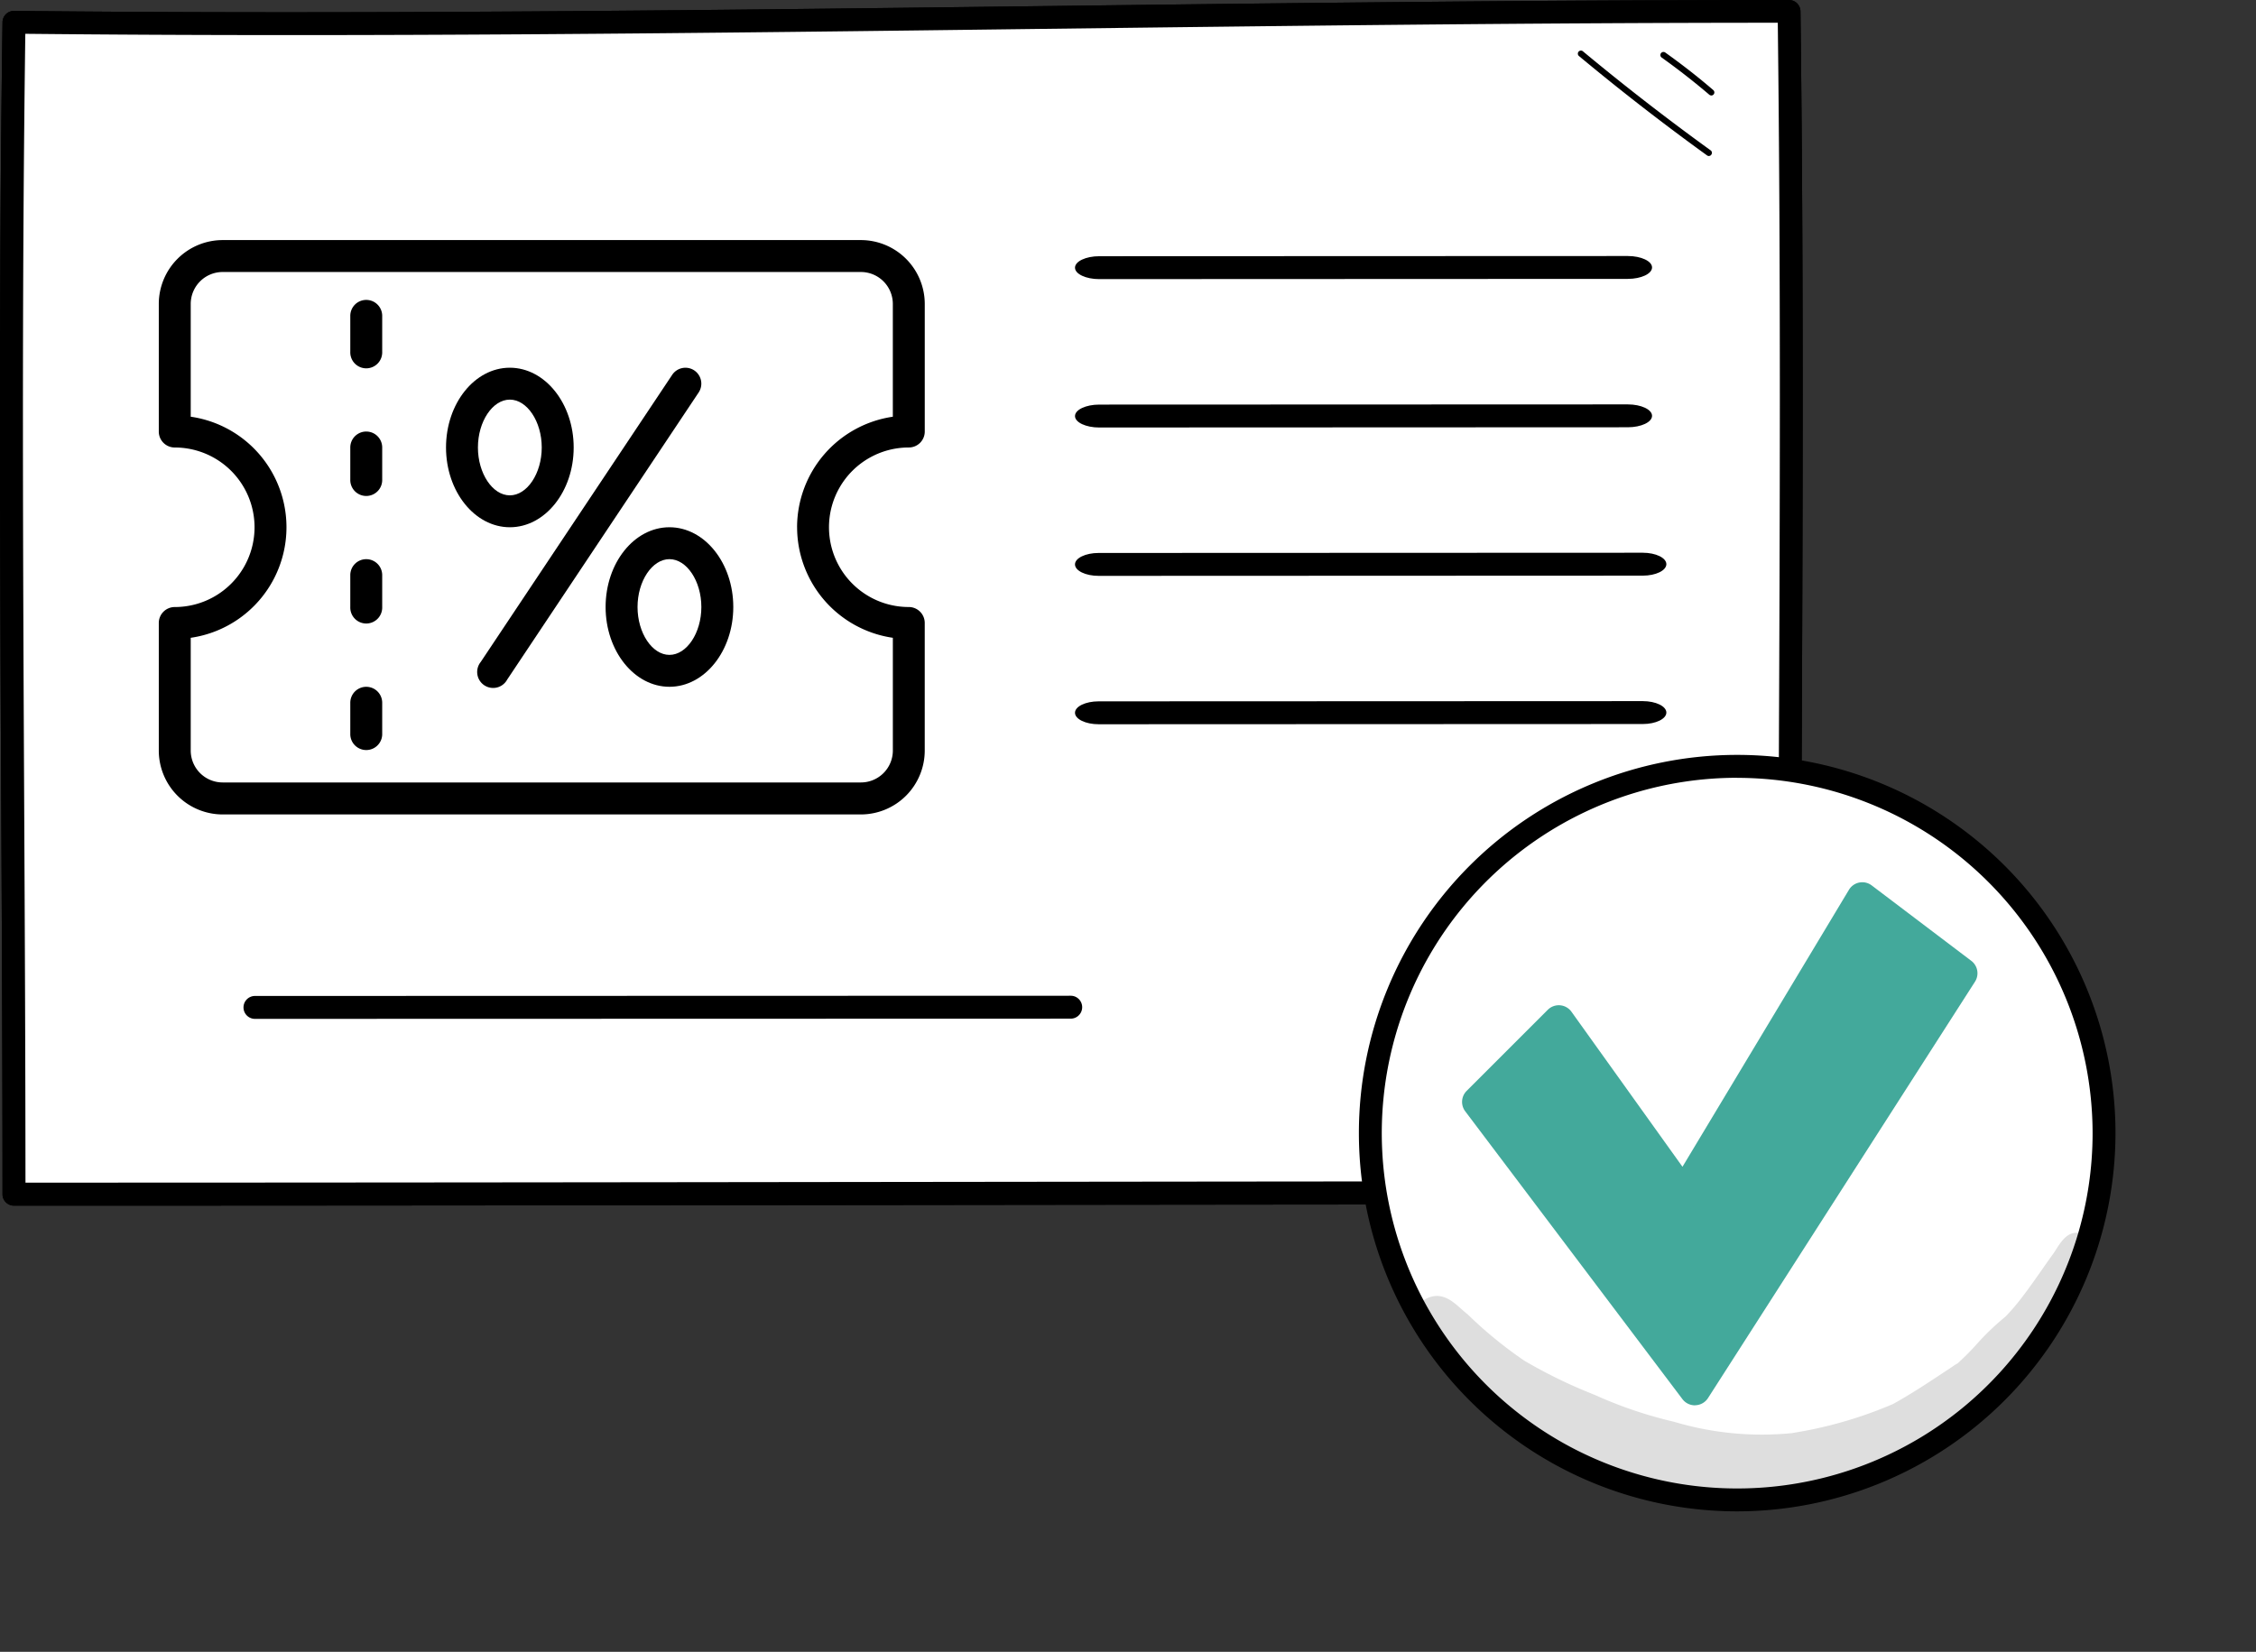 <svg xmlns="http://www.w3.org/2000/svg" width="102.305" height="74.92" viewBox="0 0 102.305 74.92">
  <rect x="0" y="0" width="102.305" height="74.92" fill="#333333" stroke="none"/>
  <g id="Grupo_177193" data-name="Grupo 177193" transform="translate(-1105.68 -381.861)">
    <g id="Grupo_177075" data-name="Grupo 177075" transform="translate(-174.837 193.203)">
      <g id="Grupo_172887" data-name="Grupo 172887" transform="translate(21.184 -56.342)">
        <g id="Grupo_172852" data-name="Grupo 172852" transform="translate(1259.333 245)">
          <g id="Grupo_156170" data-name="Grupo 156170">
            <g id="Grupo_156148" data-name="Grupo 156148">
              <path id="Trazado_196507" data-name="Trazado 196507" d="M135.283,352.67c0-19.071.222-35.678,0-53.582-26.72,0-53.576.777-80.5.494-.257,18.247,0,35.41,0,53.152Q95.146,352.733,135.283,352.67Z" transform="translate(-54.154 -298.568)" fill="#fff"/>
              <path id="Trazado_196508" data-name="Trazado 196508" d="M54.785,353.251a.52.52,0,0,1-.519-.518c0-5.915-.029-11.864-.057-17.616-.056-11.493-.115-23.376.057-35.543a.521.521,0,0,1,.525-.513c15.547.164,31.318-.029,46.569-.216,11.129-.137,22.635-.277,33.921-.277a.52.52,0,0,1,.519.513c.148,11.813.1,22.989.052,34.822-.025,6.034-.052,12.275-.052,18.767a.519.519,0,0,1-.519.519c-13.368,0-26.982.016-40.147.032C81.921,353.235,68.256,353.251,54.785,353.251ZM55.3,300.1c-.164,11.977-.106,23.681-.051,35.007.028,5.585.056,11.355.058,17.1,13.3,0,26.784-.016,39.83-.032,12.994-.015,26.426-.031,39.628-.031,0-6.308.027-12.378.051-18.253.049-11.656.095-22.675-.045-34.292-11.115,0-22.438.144-33.4.278C86.285,300.068,70.688,300.258,55.3,300.1Z" transform="translate(-54.152 -298.567)"/>
            </g>
            <g id="Grupo_156149" data-name="Grupo 156149">
              <path id="Trazado_196509" data-name="Trazado 196509" d="M135.283,352.67c0-19.071.222-35.678,0-53.582-26.72,0-53.576.777-80.5.494-.257,18.247,0,35.41,0,53.152Q95.146,352.733,135.283,352.67Z" transform="translate(-54.154 -298.568)" fill="#fff"/>
              <path id="Trazado_196510" data-name="Trazado 196510" d="M54.785,353.251a.52.52,0,0,1-.519-.518c0-5.915-.029-11.864-.057-17.616-.056-11.493-.115-23.376.057-35.543a.521.521,0,0,1,.525-.513c15.547.164,31.318-.029,46.569-.216,11.129-.137,22.635-.277,33.921-.277a.52.52,0,0,1,.519.513c.148,11.813.1,22.989.052,34.822-.025,6.034-.052,12.275-.052,18.767a.519.519,0,0,1-.519.519c-13.368,0-26.982.016-40.147.032C81.921,353.235,68.256,353.251,54.785,353.251ZM55.3,300.1c-.164,11.977-.106,23.681-.051,35.007.028,5.585.056,11.355.058,17.1,13.3,0,26.784-.016,39.83-.032,12.994-.015,26.426-.031,39.628-.031,0-6.308.027-12.378.051-18.253.049-11.656.095-22.675-.045-34.292-11.115,0-22.438.144-33.4.278C86.285,300.068,70.688,300.258,55.3,300.1Z" transform="translate(-54.152 -298.567)"/>
            </g>
            <g id="Grupo_156150" data-name="Grupo 156150" transform="translate(48.75 18.342)">
              <path id="Trazado_196511" data-name="Trazado 196511" d="M95.723,320.251c-.606,0-1.1-.232-1.1-.519s.492-.52,1.1-.52l23.968-.009h0c.606,0,1.1.232,1.1.518s-.492.519-1.1.519l-23.968.01Z" transform="translate(-94.624 -319.203)"/>
            </g>
            <g id="Grupo_172863" data-name="Grupo 172863" transform="translate(48.75 11.612)">
              <path id="Trazado_196511-2" data-name="Trazado 196511" d="M95.723,320.251c-.606,0-1.1-.232-1.1-.519s.492-.52,1.1-.52l23.968-.009h0c.606,0,1.1.232,1.1.518s-.492.519-1.1.519l-23.968.01Z" transform="translate(-94.624 -319.203)"/>
            </g>
            <g id="Grupo_156151" data-name="Grupo 156151" transform="translate(48.75 25.071)">
              <path id="Trazado_196512" data-name="Trazado 196512" d="M95.694,330.439c-.59,0-1.069-.232-1.071-.519s.479-.52,1.071-.52l24.677-.01h0c.59,0,1.069.232,1.069.519s-.477.52-1.069.52l-24.677.01Z" transform="translate(-94.624 -329.391)"/>
            </g>
            <g id="Grupo_177078" data-name="Grupo 177078" transform="translate(48.75 31.801)">
              <path id="Trazado_196512-2" data-name="Trazado 196512" d="M95.694,330.439c-.59,0-1.069-.232-1.071-.519s.479-.52,1.071-.52l24.677-.01h0c.59,0,1.069.232,1.069.519s-.477.52-1.069.52l-24.677.01Z" transform="translate(-94.624 -329.391)"/>
            </g>
            <g id="Grupo_156152" data-name="Grupo 156152" transform="translate(11.043 45.163)">
              <path id="Trazado_196513" data-name="Trazado 196513" d="M65.746,340.448a.519.519,0,1,1,0-1.039l36.993-.01a.519.519,0,0,1,0,1.039Z" transform="translate(-65.227 -339.399)"/>
            </g>
            <g id="Grupo_156153" data-name="Grupo 156153" transform="translate(55.252 27.867)">
              <circle id="Elipse_6030" data-name="Elipse 6030" cx="16.636" cy="16.636" r="16.636" transform="translate(0 23.527) rotate(-45)" fill="#fff"/>
              <path id="Trazado_196514" data-name="Trazado 196514" d="M133.109,342.569a17.155,17.155,0,1,1,17.155-17.155A17.174,17.174,0,0,1,133.109,342.569Zm0-33.272a16.117,16.117,0,1,0,16.117,16.116A16.135,16.135,0,0,0,133.109,309.3Z" transform="translate(-109.583 -301.887)"/>
            </g>
            <g id="Grupo_156165" data-name="Grupo 156165" transform="translate(-1.877 -5.901)">
              <g id="Grupo_172861" data-name="Grupo 172861" transform="translate(73.439 8.207)">
                <g id="Grupo_156163" data-name="Grupo 156163" transform="translate(0 0)">
                  <path id="Trazado_196526" data-name="Trazado 196526" d="M83.526,316.435a.135.135,0,0,1-.082-.027c-1.974-1.426-3.925-2.939-5.8-4.5a.14.14,0,1,1,.178-.215c1.869,1.553,3.815,3.062,5.784,4.485a.139.139,0,0,1,.031.195A.137.137,0,0,1,83.526,316.435Z" transform="translate(-77.594 -311.665)"/>
                </g>
                <g id="Grupo_156164" data-name="Grupo 156164" transform="translate(3.739 0.05)">
                  <path id="Trazado_196527" data-name="Trazado 196527" d="M84.537,313.7a.14.14,0,0,1-.091-.034c-.688-.587-1.413-1.153-2.153-1.681a.14.14,0,1,1,.162-.228c.747.533,1.477,1.1,2.173,1.7a.14.14,0,0,1-.091.246Z" transform="translate(-82.235 -311.727)"/>
                </g>
              </g>
            </g>
            <g id="Grupo_156169" data-name="Grupo 156169" transform="translate(64.107 55.913)">
              <g id="Grupo_156167" data-name="Grupo 156167" opacity="0.129">
                <path id="Trazado_196529" data-name="Trazado 196529" d="M148.746,330.032c-.656-.187-.965.409-1.263.867-.463.64-.9,1.3-1.377,1.928l-.031.04a9.273,9.273,0,0,1-.8.94,11.528,11.528,0,0,0-1.357,1.309c-.252.28-.52.543-.8.8l-.08.047a1.505,1.505,0,0,0-.152.1l-.108.073c-.852.561-1.7,1.134-2.594,1.628a19.136,19.136,0,0,1-4.6,1.322,13.883,13.883,0,0,1-5.335-.517,19.328,19.328,0,0,1-3.507-1.18c-.149-.065-.244-.1-.263-.11a22.467,22.467,0,0,1-3.013-1.478,18.9,18.9,0,0,1-2.569-2.1c-.025-.02-.051-.039-.076-.06l-.014-.011.011.009c-.4-.335-.777-.768-1.319-.777a1.064,1.064,0,0,0-.747,1.8c1.2.953,2.068,2.271,3.393,3.082a38.025,38.025,0,0,0,5.051,2.779,21.668,21.668,0,0,0,5.828,1.253,14.167,14.167,0,0,0,4.232-.569,16.39,16.39,0,0,0,4.965-2.117,8.474,8.474,0,0,0,2.138-1.7,21.564,21.564,0,0,0,1.723-1.922,25.542,25.542,0,0,0,2.63-3.406,3.392,3.392,0,0,0,.634-1.118A.823.823,0,0,0,148.746,330.032Z" transform="translate(-118.445 -329.997)"/>
              </g>
              <g id="Grupo_156168" data-name="Grupo 156168" transform="translate(2.37 3.644)" opacity="0.129">
                <path id="Trazado_196530" data-name="Trazado 196530" d="M120.9,333.713c.043.034.085.068.128.1l-.206-.16,0,0Z" transform="translate(-120.822 -333.651)"/>
              </g>
            </g>
          </g>
        </g>
        <g id="Grupo_156154" data-name="Grupo 156154" transform="translate(1325.635 285.018)">
          <path id="Trazado_196515" data-name="Trazado 196515" d="M124.4,325.308l3.679-3.679,5.661,7.906,8.1-13.482,4.517,3.421-12.109,18.888Z" transform="translate(-123.69 -315.346)" fill="#43a99b"/>
          <path id="Trazado_196516" data-name="Trazado 196516" d="M134.432,339.254a.709.709,0,0,1-.563-.281l-9.85-13.055a.706.706,0,0,1,.064-.925l3.679-3.678a.707.707,0,0,1,1.075.088l5.034,7.031,7.548-12.561a.706.706,0,0,1,1.033-.2l4.517,3.421a.708.708,0,0,1,.168.944l-12.109,18.888a.706.706,0,0,1-.569.324Zm-8.915-13.7,8.869,11.755,11.208-17.485-3.369-2.551-7.7,12.806a.706.706,0,0,1-1.179.047l-5.175-7.228Z" transform="translate(-123.876 -315.532)" fill="#43a99b"/>
        </g>
      </g>
    </g>
    <g id="cupon-de-descuento" transform="translate(1112.881 328.75)">
      <g id="Grupo_177191" data-name="Grupo 177191" transform="translate(0 64)">
        <g id="Grupo_177190" data-name="Grupo 177190">
          <path id="Trazado_225932" data-name="Trazado 225932" d="M34.011,73.407a.723.723,0,0,0,.724-.724V66.895A2.9,2.9,0,0,0,31.84,64H2.895A2.9,2.9,0,0,0,0,66.895v5.789a.723.723,0,0,0,.724.724,3.618,3.618,0,0,1,0,7.236A.723.723,0,0,0,0,81.367v5.789a2.9,2.9,0,0,0,2.895,2.895H31.84a2.9,2.9,0,0,0,2.894-2.895V81.367a.723.723,0,0,0-.724-.724,3.618,3.618,0,1,1,0-7.236Zm-5.065,3.618a5.073,5.073,0,0,0,4.342,5.014v5.117A1.449,1.449,0,0,1,31.84,88.6H2.895a1.449,1.449,0,0,1-1.447-1.447V82.039a5.066,5.066,0,0,0,0-10.028V66.895a1.449,1.449,0,0,1,1.447-1.447H31.84a1.449,1.449,0,0,1,1.447,1.447v5.117A5.073,5.073,0,0,0,28.945,77.025Z" transform="translate(0 -64)"/>
          <path id="Trazado_225933" data-name="Trazado 225933" d="M128.724,104a.723.723,0,0,0-.724.724v1.628a.724.724,0,1,0,1.447,0v-1.628A.723.723,0,0,0,128.724,104Z" transform="translate(-119.316 -101.286)"/>
          <path id="Trazado_225934" data-name="Trazado 225934" d="M128.724,192a.723.723,0,0,0-.724.724v1.447a.724.724,0,1,0,1.447,0v-1.447A.723.723,0,0,0,128.724,192Z" transform="translate(-119.316 -183.316)"/>
          <path id="Trazado_225935" data-name="Trazado 225935" d="M128.724,277.333a.723.723,0,0,0-.724.724V279.5a.724.724,0,1,0,1.447,0v-1.447A.723.723,0,0,0,128.724,277.333Z" transform="translate(-119.316 -262.86)"/>
          <path id="Trazado_225936" data-name="Trazado 225936" d="M128.724,362.667a.723.723,0,0,0-.724.724v1.447a.724.724,0,0,0,1.447,0v-1.447A.723.723,0,0,0,128.724,362.667Z" transform="translate(-119.316 -342.405)"/>
          <path id="Trazado_225937" data-name="Trazado 225937" d="M223.139,149.452a.723.723,0,0,0-1,.2l-8.684,13.025a.724.724,0,1,0,1.2.8l8.684-13.025A.723.723,0,0,0,223.139,149.452Z" transform="translate(-198.857 -143.541)"/>
          <path id="Trazado_225938" data-name="Trazado 225938" d="M197.789,152.952c0-1.995-1.3-3.618-2.895-3.618S192,150.957,192,152.952s1.3,3.618,2.895,3.618S197.789,154.947,197.789,152.952Zm-4.342,0c0-1.177.663-2.171,1.447-2.171s1.447.994,1.447,2.171-.663,2.171-1.447,2.171S193.447,154.129,193.447,152.952Z" transform="translate(-178.975 -143.545)"/>
          <path id="Trazado_225939" data-name="Trazado 225939" d="M301.561,256c-1.6,0-2.895,1.623-2.895,3.618s1.3,3.618,2.895,3.618,2.895-1.623,2.895-3.618S303.157,256,301.561,256Zm0,5.789c-.784,0-1.447-.994-1.447-2.171s.663-2.171,1.447-2.171,1.447.994,1.447,2.171S302.345,261.789,301.561,261.789Z" transform="translate(-278.404 -242.975)"/>
        </g>
      </g>
    </g>
  </g>
</svg>

